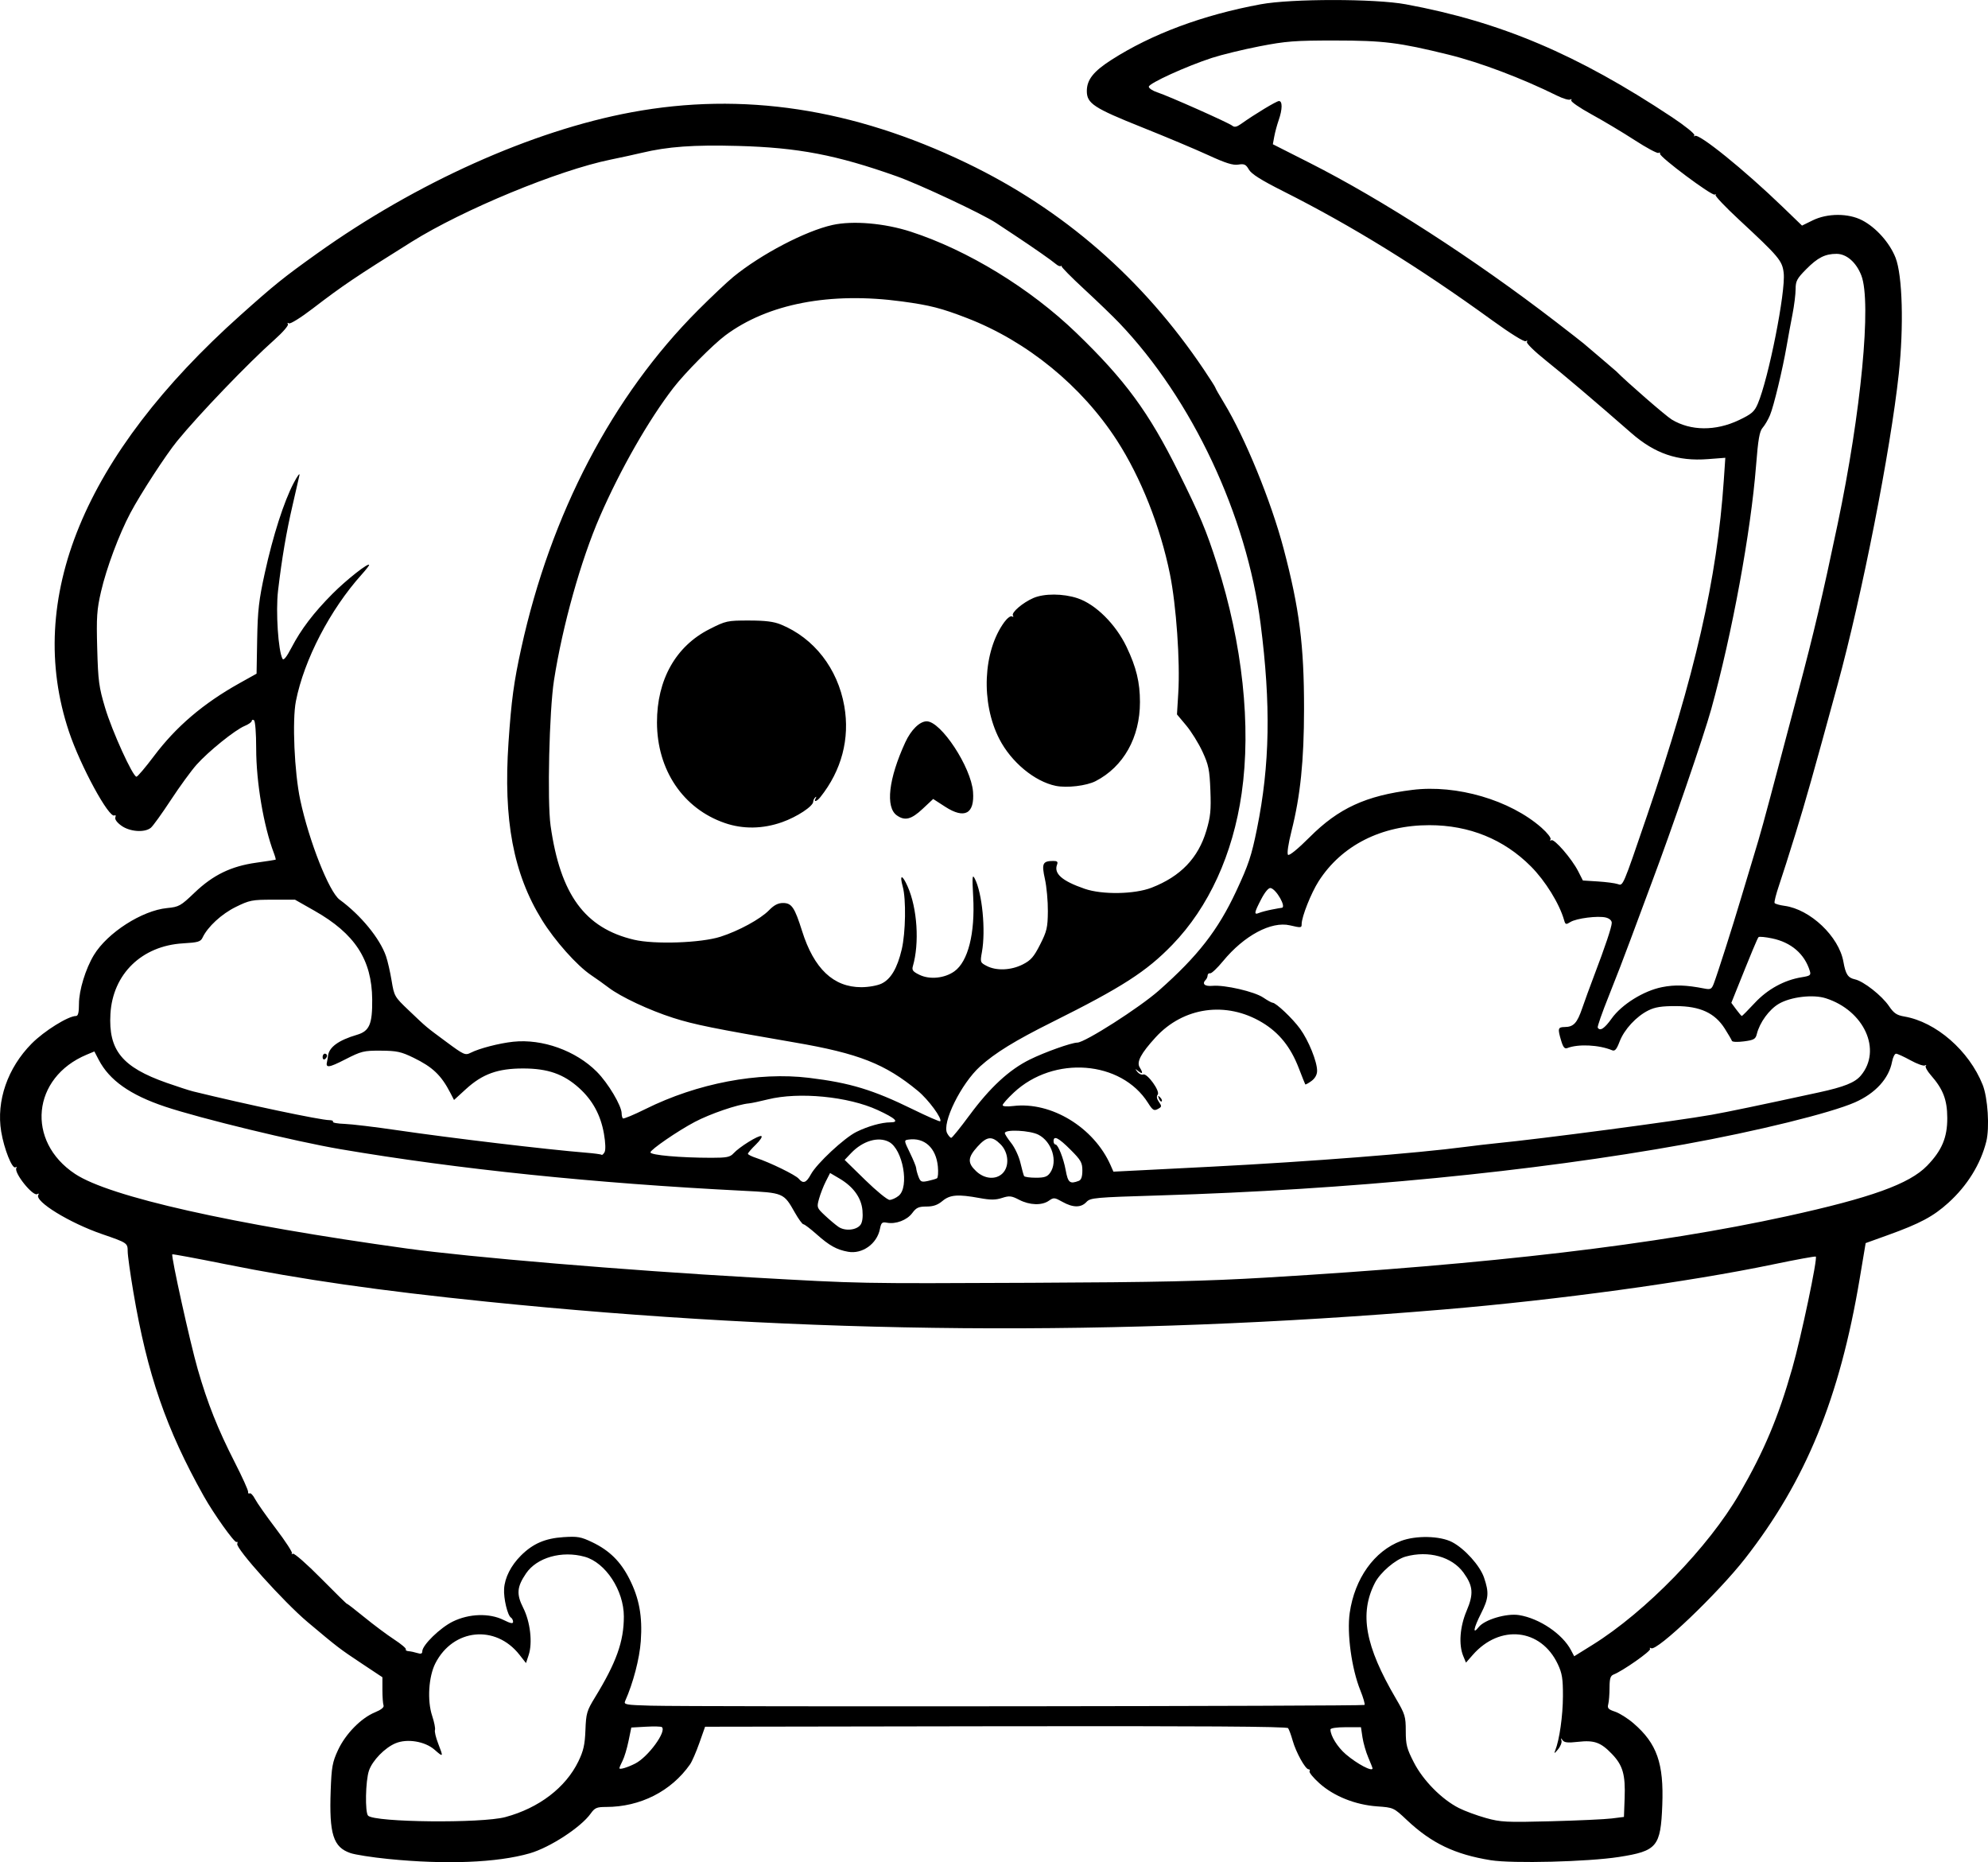 <?xml version="1.0" encoding="UTF-8" standalone="no"?>
<!-- Created with Inkscape (http://www.inkscape.org/) -->

<svg
   width="237.463mm"
   height="222.383mm"
   viewBox="0 0 237.463 222.383"
   version="1.1"
   id="svg1"
   xml:space="preserve"
   xmlns="http://www.w3.org/2000/svg"
   xmlns:svg="http://www.w3.org/2000/svg"><defs
     id="defs1" /><g
     id="layer1"
     transform="translate(95.653,173.362)"><path
       style="fill:#000000"
       d="m -49.313,48.632 c -1.892,-0.19 -3.904,-0.504 -4.473,-0.697 -2.066,-0.702 -2.559,-2.263 -2.367,-7.495 0.103,-2.801 0.206,-3.368 0.877,-4.813 0.893,-1.923 2.754,-3.822 4.412,-4.502 0.741,-0.304 1.109,-0.601 1.023,-0.827 -0.073,-0.194 -0.134,-1.03 -0.134,-1.857 v -1.505 l -2.447,-1.625 c -2.691,-1.787 -2.874,-1.927 -6.49,-4.967 -2.836,-2.384 -8.609,-8.804 -8.402,-9.344 0.074,-0.194 0.034,-0.29 -0.09,-0.214 -0.225,0.139 -2.717,-3.352 -3.907,-5.476 -4.496,-8.018 -6.752,-14.559 -8.417,-24.402 -0.369,-2.183 -0.672,-4.349 -0.672,-4.813 -6.6e-4,-1.015 -0.036,-1.038 -3.045,-2.073 -3.91,-1.344 -8.106,-3.921 -7.632,-4.686 0.103,-0.166 0.05,-0.206 -0.127,-0.097 -0.515,0.318 -2.829,-2.576 -2.494,-3.119 0.082,-0.133 0.032,-0.17 -0.111,-0.081 -0.389,0.24 -1.359,-2.195 -1.702,-4.27 -0.603,-3.652 0.764,-7.599 3.637,-10.501 1.495,-1.51 4.369,-3.3 5.298,-3.3 0.253,0 0.355,-0.415 0.355,-1.454 0,-1.603 0.789,-4.183 1.781,-5.822 1.611,-2.662 5.747,-5.318 8.738,-5.611 1.43,-0.14 1.624,-0.248 3.284,-1.836 2.215,-2.119 4.368,-3.164 7.384,-3.585 1.226,-0.171 2.262,-0.332 2.303,-0.357 0.04,-0.025 -0.054,-0.381 -0.21,-0.791 -1.222,-3.215 -2.111,-8.464 -2.112,-12.476 -4.9e-4,-1.864 -0.113,-3.295 -0.265,-3.389 -0.146,-0.09 -0.265,-0.052 -0.265,0.085 0,0.136 -0.379,0.405 -0.842,0.597 -1.149,0.476 -4.329,3.036 -5.747,4.628 -0.64,0.718 -2.026,2.62 -3.08,4.226 -1.054,1.606 -2.126,3.095 -2.382,3.307 -0.728,0.604 -2.496,0.484 -3.51,-0.239 -0.537,-0.383 -0.82,-0.772 -0.731,-1.006 0.08,-0.209 0.035,-0.312 -0.102,-0.228 -0.641,0.396 -4.068,-5.907 -5.439,-10.005 -5.301,-15.848 1.776,-33.019 20.509,-49.757 4.076,-3.642 5.122,-4.484 9.128,-7.344 11.839,-8.452 25.673,-14.663 37.571,-16.868 13.265,-2.459 26.434,-0.463 40.013,6.064 11.551,5.552 21.026,13.798 28.333,24.658 0.754,1.121 1.372,2.091 1.372,2.156 0,0.065 0.471,0.893 1.047,1.84 2.507,4.126 5.618,11.733 7.11,17.381 1.89,7.16 2.452,11.565 2.444,19.174 -0.006,6.174 -0.433,10.336 -1.491,14.539 -0.395,1.569 -0.564,2.72 -0.42,2.864 0.143,0.143 1.184,-0.705 2.588,-2.111 3.448,-3.451 6.709,-4.952 12.259,-5.641 5.292,-0.658 11.675,1.21 15.429,4.515 0.689,0.607 1.175,1.23 1.079,1.385 -0.096,0.155 -0.051,0.206 0.101,0.112 0.343,-0.212 2.448,2.222 3.202,3.705 l 0.561,1.103 1.792,0.114 c 0.985,0.063 2.047,0.203 2.359,0.31 0.662,0.228 0.566,0.453 3.518,-8.186 5.726,-16.758 8.362,-28.273 9.16,-40.013 l 0.184,-2.706 -2.084,0.16 c -3.603,0.276 -6.329,-0.652 -9.148,-3.117 -4.348,-3.801 -8.043,-6.938 -10.2,-8.659 -1.343,-1.071 -2.365,-2.072 -2.271,-2.224 0.1,-0.161 0.042,-0.197 -0.138,-0.085 -0.181,0.112 -1.848,-0.925 -4.023,-2.502 -8.733,-6.332 -16.739,-11.275 -24.953,-15.409 -2.635,-1.326 -3.789,-2.054 -4.091,-2.58 -0.356,-0.621 -0.549,-0.712 -1.263,-0.596 -0.636,0.103 -1.513,-0.172 -3.582,-1.123 -1.507,-0.693 -5.061,-2.188 -7.899,-3.321 -5.782,-2.31 -6.615,-2.856 -6.615,-4.337 0,-1.35 0.787,-2.348 2.937,-3.726 4.821,-3.09 10.923,-5.362 17.833,-6.638 3.672,-0.678 13.653,-0.677 17.33,0.003 11.338,2.095 20.512,5.984 31.799,13.479 1.555,1.033 2.756,2.002 2.67,2.155 -0.087,0.153 -0.063,0.192 0.053,0.087 0.425,-0.384 5.895,4.034 10.507,8.486 l 2.299,2.219 1.273,-0.624 c 1.762,-0.864 4.25,-0.869 5.904,-0.013 1.666,0.862 3.298,2.692 3.998,4.48 0.826,2.112 0.994,8.199 0.382,13.868 -0.987,9.155 -4.392,26.446 -7.311,37.127 -3.016,11.035 -3.787,13.766 -4.992,17.675 -0.726,2.357 -1.62,5.163 -1.986,6.236 -0.366,1.073 -0.611,2.039 -0.544,2.147 0.067,0.108 0.598,0.26 1.181,0.338 3.076,0.413 6.506,3.667 7.038,6.676 0.265,1.5 0.539,1.919 1.377,2.103 1.034,0.227 3.214,1.939 4.065,3.192 0.582,0.857 0.927,1.091 1.834,1.246 3.787,0.647 7.726,4.076 9.355,8.143 0.621,1.551 0.851,5.139 0.435,6.794 -0.677,2.696 -2.268,5.265 -4.523,7.305 -1.813,1.64 -3.384,2.479 -7.253,3.871 l -2.631,0.947 -0.71,4.233 c -2.392,14.264 -6.433,24.136 -13.683,33.424 -3.26,4.177 -10.556,11.14 -11.234,10.721 -0.155,-0.096 -0.21,-0.058 -0.122,0.084 0.147,0.239 -3.253,2.625 -4.355,3.057 -0.385,0.151 -0.486,0.48 -0.489,1.587 -0.002,0.769 -0.072,1.653 -0.156,1.965 -0.126,0.471 0.011,0.621 0.81,0.884 0.529,0.175 1.522,0.8 2.206,1.39 2.802,2.414 3.634,4.779 3.439,9.781 -0.193,4.959 -0.621,5.471 -5.171,6.182 -3.694,0.577 -12.73,0.806 -15.323,0.388 -4.281,-0.691 -7.068,-2.025 -10.011,-4.795 -1.584,-1.49 -1.592,-1.494 -3.572,-1.636 -2.597,-0.187 -5.167,-1.217 -6.884,-2.762 -0.725,-0.652 -1.252,-1.293 -1.17,-1.425 0.082,-0.132 0.027,-0.24 -0.121,-0.24 -0.383,0 -1.508,-2.034 -1.902,-3.44 -0.184,-0.655 -0.428,-1.318 -0.544,-1.473 -0.147,-0.198 -10.587,-0.265 -34.924,-0.226 l -34.713,0.056 -0.687,1.946 c -0.378,1.07 -0.877,2.217 -1.11,2.549 -2.254,3.215 -5.945,5.086 -10.037,5.086 -1.107,0 -1.341,0.101 -1.831,0.79 -1.168,1.64 -4.864,4.05 -7.279,4.747 -3.887,1.121 -10.037,1.365 -16.933,0.67 z m 14.023,-4.998 c 4.006,-1.078 7.202,-3.515 8.723,-6.651 0.611,-1.26 0.777,-1.997 0.843,-3.74 0.075,-1.998 0.165,-2.307 1.136,-3.894 2.561,-4.184 3.453,-6.682 3.453,-9.668 -3.8e-4,-3.112 -2.183,-6.443 -4.677,-7.135 -2.733,-0.759 -5.716,0.088 -7.006,1.989 -1.096,1.615 -1.166,2.477 -0.336,4.116 0.84,1.658 1.131,4.168 0.652,5.62 l -0.321,0.972 -0.786,-1 c -2.856,-3.631 -7.915,-3.118 -10.035,1.017 -0.816,1.593 -0.994,4.462 -0.388,6.284 0.248,0.747 0.399,1.507 0.334,1.688 -0.064,0.181 0.105,0.9 0.375,1.596 0.651,1.675 0.64,1.696 -0.419,0.766 -1.145,-1.005 -3.267,-1.358 -4.663,-0.774 -1.286,0.537 -2.765,2.06 -3.177,3.27 -0.414,1.216 -0.486,4.994 -0.102,5.377 0.802,0.802 13.554,0.932 16.394,0.168 z m 132.159,0.164 1.455,-0.183 0.083,-2.249 c 0.103,-2.809 -0.216,-3.915 -1.521,-5.274 -1.334,-1.388 -2.108,-1.664 -4.053,-1.444 -1.201,0.136 -1.637,0.091 -1.837,-0.19 -0.215,-0.303 -0.239,-0.296 -0.135,0.037 0.07,0.223 -0.117,0.699 -0.416,1.058 -0.431,0.518 -0.499,0.544 -0.33,0.124 0.503,-1.25 0.915,-4.15 0.921,-6.482 0.006,-2.102 -0.095,-2.73 -0.618,-3.836 -2.01,-4.252 -6.912,-4.782 -10.147,-1.098 l -0.815,0.928 -0.327,-0.789 c -0.562,-1.356 -0.402,-3.504 0.402,-5.396 0.86,-2.023 0.783,-2.967 -0.371,-4.56 -1.375,-1.898 -4.183,-2.677 -6.914,-1.918 -1.214,0.337 -3.037,1.9 -3.675,3.151 -1.869,3.664 -1.166,7.526 2.514,13.803 1.094,1.865 1.178,2.144 1.178,3.878 0,1.633 0.122,2.106 0.976,3.765 1.106,2.151 3.326,4.396 5.37,5.431 0.7,0.355 2.148,0.889 3.218,1.188 1.784,0.498 2.43,0.53 7.766,0.391 3.201,-0.084 6.476,-0.234 7.276,-0.335 z m -116.646,-6.557 c 1.542,-0.784 3.785,-3.853 3.181,-4.353 -0.095,-0.079 -0.955,-0.1 -1.911,-0.046 l -1.737,0.098 -0.335,1.622 c -0.184,0.892 -0.504,1.949 -0.71,2.348 -0.206,0.399 -0.375,0.799 -0.375,0.889 0,0.2 0.947,-0.08 1.887,-0.558 z m 88.071,0.575 c 0,-0.061 -0.229,-0.645 -0.509,-1.298 -0.28,-0.653 -0.591,-1.735 -0.692,-2.403 l -0.182,-1.215 h -1.822 c -1.076,0 -1.822,0.112 -1.822,0.273 0,0.751 0.843,2.109 1.838,2.961 1.348,1.154 3.189,2.125 3.189,1.683 z m -0.957,-7.575 c 0.08,-0.08 -0.147,-0.869 -0.505,-1.754 -1.036,-2.566 -1.616,-6.8 -1.264,-9.239 0.592,-4.106 2.929,-7.383 6.127,-8.591 1.792,-0.676 4.658,-0.613 6.098,0.134 1.498,0.778 3.333,2.814 3.818,4.239 0.614,1.801 0.558,2.483 -0.349,4.272 -0.904,1.783 -1.048,2.611 -0.286,1.642 0.702,-0.892 3.322,-1.67 4.818,-1.431 2.432,0.389 5.187,2.249 6.207,4.19 l 0.382,0.726 2.177,-1.354 c 6.378,-3.968 13.878,-11.685 17.58,-18.089 2.928,-5.065 4.622,-9.09 6.291,-14.949 1.061,-3.723 3.055,-13.194 2.808,-13.339 -0.088,-0.052 -2.363,0.364 -5.055,0.925 -10.141,2.114 -25.669,4.24 -39.423,5.397 -38.972,3.279 -75.992,2.975 -114.3,-0.94 -12.794,-1.307 -22.052,-2.636 -31.221,-4.48 -3.42,-0.688 -6.26,-1.215 -6.311,-1.171 -0.177,0.152 2.123,10.549 3.036,13.722 1.172,4.071 2.396,7.147 4.431,11.131 0.892,1.746 1.605,3.323 1.585,3.503 -0.02,0.18 0.064,0.266 0.187,0.19 0.123,-0.076 0.414,0.231 0.647,0.681 0.233,0.451 1.36,2.051 2.504,3.557 1.144,1.506 2.001,2.827 1.903,2.936 -0.098,0.109 -0.048,0.124 0.111,0.034 0.159,-0.09 1.677,1.241 3.373,2.959 1.697,1.718 3.085,3.079 3.085,3.025 0,-0.054 0.923,0.656 2.051,1.577 1.128,0.922 2.737,2.123 3.577,2.671 0.839,0.547 1.473,1.081 1.408,1.186 -0.065,0.105 0.082,0.204 0.326,0.222 0.244,0.017 0.711,0.116 1.039,0.22 0.434,0.138 0.595,0.083 0.595,-0.202 0,-0.739 2.125,-2.811 3.647,-3.558 1.951,-0.956 4.381,-1.029 6.076,-0.182 0.821,0.41 1.124,0.468 1.124,0.214 0,-0.191 -0.116,-0.42 -0.257,-0.507 -0.405,-0.25 -0.888,-2.281 -0.817,-3.436 0.082,-1.327 0.813,-2.772 2.009,-3.968 1.422,-1.422 2.891,-2.059 5.078,-2.202 1.69,-0.11 2.088,-0.04 3.44,0.607 2.052,0.983 3.381,2.293 4.438,4.376 1.179,2.324 1.573,4.475 1.363,7.438 -0.149,2.093 -0.907,4.995 -1.872,7.16 -0.184,0.414 0.092,0.463 3.064,0.546 5.386,0.151 85.099,0.069 85.256,-0.088 z m -11.743,-51.036 c 26.82,-1.589 46.644,-3.924 62.177,-7.323 10.05,-2.199 14.651,-3.854 16.763,-6.031 1.767,-1.82 2.421,-3.371 2.411,-5.712 -0.01,-2.173 -0.495,-3.432 -1.971,-5.114 -0.432,-0.492 -0.7,-0.991 -0.594,-1.108 0.106,-0.117 0.059,-0.136 -0.105,-0.043 -0.164,0.093 -0.938,-0.183 -1.72,-0.614 -0.782,-0.431 -1.558,-0.786 -1.724,-0.789 -0.166,-0.003 -0.382,0.427 -0.481,0.956 -0.376,2.005 -1.986,3.772 -4.417,4.847 -2.886,1.276 -11.767,3.463 -20.38,5.018 -18.154,3.277 -40.18,5.423 -62.629,6.101 -7.845,0.237 -8.333,0.281 -8.808,0.791 -0.645,0.693 -1.607,0.685 -2.867,-0.023 -0.938,-0.527 -1.041,-0.536 -1.616,-0.132 -0.838,0.587 -2.289,0.541 -3.55,-0.112 -0.921,-0.477 -1.169,-0.503 -2.047,-0.22 -0.774,0.25 -1.376,0.253 -2.676,0.013 -2.594,-0.478 -3.546,-0.402 -4.443,0.352 -0.568,0.478 -1.097,0.661 -1.907,0.661 -0.934,0 -1.217,0.13 -1.698,0.781 -0.622,0.842 -1.966,1.352 -3.027,1.149 -0.574,-0.11 -0.683,-0.011 -0.835,0.758 -0.349,1.765 -2.107,3.019 -3.803,2.712 -1.368,-0.248 -2.221,-0.722 -3.769,-2.097 -0.734,-0.652 -1.438,-1.185 -1.565,-1.185 -0.127,0 -0.584,-0.625 -1.017,-1.389 -1.344,-2.373 -1.33,-2.367 -6.209,-2.613 -17.784,-0.897 -34.014,-2.574 -48.088,-4.967 -5.347,-0.909 -16.749,-3.676 -20.95,-5.084 -4.159,-1.393 -6.639,-3.147 -7.913,-5.593 l -0.517,-0.993 -0.917,0.383 c -6.545,2.735 -7.283,10.345 -1.382,14.247 4.131,2.731 18.713,6.008 39.617,8.903 7.495,1.038 26.203,2.607 41.143,3.451 13.319,0.752 12.497,0.736 33.47,0.644 15.125,-0.066 20.748,-0.192 28.046,-0.624 z M 7.13,-27.09 c 0.224,-0.298 0.31,-0.927 0.236,-1.735 -0.137,-1.507 -1.092,-2.825 -2.756,-3.804 l -1.11,-0.653 -0.514,1.01 c -0.283,0.556 -0.645,1.487 -0.806,2.069 -0.284,1.03 -0.265,1.083 0.695,1.984 0.543,0.509 1.272,1.124 1.621,1.365 0.774,0.536 2.144,0.413 2.633,-0.236 z m 4.563,-3.473 c 1.301,-1.054 0.502,-5.536 -1.146,-6.425 -1.272,-0.687 -3.143,-0.138 -4.539,1.33 l -0.77,0.81 2.444,2.389 c 1.344,1.314 2.66,2.389 2.923,2.389 0.264,0 0.753,-0.222 1.088,-0.492 z M 1.21,-33.126 c 0.691,-1.283 3.99,-4.357 5.44,-5.068 1.39,-0.682 3,-1.134 4.047,-1.136 1.122,-0.002 0.632,-0.48 -1.508,-1.468 -3.515,-1.624 -9.412,-2.196 -13.126,-1.273 -0.946,0.235 -1.958,0.449 -2.249,0.475 -1.367,0.125 -4.638,1.244 -6.482,2.217 -2.017,1.064 -5.292,3.312 -5.292,3.633 0,0.329 3.561,0.645 7.301,0.647 1.803,0.001 2.217,-0.082 2.618,-0.525 0.684,-0.755 2.981,-2.185 3.326,-2.07 0.161,0.054 -0.133,0.511 -0.653,1.016 -0.52,0.505 -0.947,0.999 -0.948,1.097 -0.002,0.098 0.444,0.323 0.989,0.501 1.624,0.529 4.713,2.037 5.08,2.48 0.527,0.635 0.905,0.498 1.456,-0.526 z m 15.057,0.476 c 0.126,-0.075 0.174,-0.71 0.106,-1.413 -0.214,-2.225 -1.604,-3.49 -3.525,-3.208 -0.532,0.078 -0.527,0.115 0.193,1.59 0.405,0.83 0.74,1.651 0.743,1.823 0.003,0.172 0.126,0.628 0.272,1.013 0.236,0.621 0.362,0.679 1.124,0.515 0.472,-0.101 0.962,-0.245 1.087,-0.32 z m 16.947,0.302 c 0.286,-0.11 0.419,-0.499 0.419,-1.231 0,-0.941 -0.171,-1.241 -1.415,-2.485 -1.438,-1.438 -2.025,-1.733 -2.025,-1.018 0,0.218 0.106,0.397 0.236,0.397 0.298,0 0.956,1.657 1.208,3.041 0.278,1.529 0.498,1.711 1.577,1.297 z m -9.106,-0.898 c 0.836,-0.836 0.719,-2.496 -0.244,-3.46 -1.036,-1.036 -1.629,-0.975 -2.768,0.286 -1.172,1.297 -1.201,1.94 -0.135,2.936 0.999,0.933 2.35,1.035 3.147,0.238 z m 5.674,-0.059 c 0.947,-1.352 0.223,-3.713 -1.395,-4.547 -1.022,-0.527 -4.014,-0.671 -4.014,-0.193 0,0.126 0.346,0.663 0.768,1.195 0.423,0.532 0.915,1.59 1.093,2.351 0.179,0.761 0.376,1.474 0.438,1.583 0.062,0.109 0.695,0.198 1.405,0.198 1.035,0 1.374,-0.117 1.704,-0.588 z m 19.33,-0.734 c 11.835,-0.61 24.417,-1.593 30.295,-2.367 1.091,-0.144 2.699,-0.331 3.572,-0.417 5.538,-0.543 21.614,-2.668 25.797,-3.409 1.951,-0.346 5.767,-1.142 12.832,-2.676 3.022,-0.656 4.307,-1.172 5.012,-2.01 2.554,-3.036 0.404,-7.77 -4.194,-9.234 -1.519,-0.484 -4.183,-0.167 -5.604,0.666 -1.153,0.676 -2.287,2.234 -2.625,3.607 -0.149,0.606 -0.348,0.72 -1.534,0.877 -0.779,0.103 -1.398,0.076 -1.444,-0.065 -0.045,-0.135 -0.429,-0.793 -0.853,-1.461 -1.184,-1.867 -2.943,-2.678 -5.824,-2.686 -1.712,-0.005 -2.499,0.118 -3.296,0.513 -1.448,0.718 -2.888,2.276 -3.44,3.723 -0.36,0.944 -0.562,1.176 -0.899,1.036 -1.57,-0.651 -4.032,-0.77 -5.35,-0.259 -0.313,0.121 -0.496,-0.098 -0.728,-0.872 -0.44,-1.469 -0.399,-1.633 0.418,-1.642 1.061,-0.012 1.482,-0.463 2.091,-2.241 0.299,-0.873 0.929,-2.6 1.4,-3.836 1.36,-3.573 2.131,-5.877 2.131,-6.368 0,-0.27 -0.283,-0.525 -0.699,-0.63 -0.948,-0.238 -3.533,0.09 -4.246,0.538 -0.525,0.331 -0.595,0.31 -0.747,-0.226 -0.561,-1.97 -2.238,-4.684 -3.966,-6.418 -3.23,-3.242 -7.367,-4.922 -12.124,-4.924 -5.721,-0.003 -10.491,2.411 -13.234,6.7 -0.897,1.402 -2.026,4.246 -2.026,5.102 0,0.467 -0.052,0.473 -1.405,0.159 -2.225,-0.517 -5.474,1.222 -7.984,4.273 -0.685,0.832 -1.377,1.487 -1.538,1.455 -0.161,-0.032 -0.299,0.081 -0.305,0.251 -0.007,0.17 -0.101,0.398 -0.21,0.507 -0.503,0.503 -0.156,0.826 0.794,0.74 1.456,-0.133 5.011,0.688 6.06,1.4 0.5,0.339 1.002,0.617 1.114,0.617 0.406,0 2.395,1.884 3.287,3.112 1.019,1.404 2.045,3.944 2.032,5.033 -0.005,0.457 -0.252,0.895 -0.68,1.207 -0.369,0.269 -0.7,0.448 -0.734,0.397 -0.035,-0.051 -0.384,-0.926 -0.776,-1.944 -0.968,-2.515 -2.342,-4.226 -4.376,-5.447 -4.285,-2.572 -9.405,-1.856 -12.729,1.781 -1.753,1.918 -2.295,2.941 -1.896,3.58 0.43,0.689 0.365,0.866 -0.166,0.449 -0.416,-0.326 -0.428,-0.318 -0.113,0.084 0.193,0.246 0.505,0.388 0.694,0.316 0.481,-0.185 2.066,2.013 1.737,2.409 -0.165,0.198 -0.115,0.5 0.144,0.868 0.361,0.515 0.349,0.59 -0.133,0.847 -0.457,0.245 -0.614,0.147 -1.165,-0.726 -3.205,-5.076 -11.266,-5.696 -16.037,-1.234 -0.732,0.685 -1.331,1.36 -1.331,1.501 0,0.15 0.522,0.192 1.269,0.101 4.531,-0.552 9.636,2.556 11.628,7.079 l 0.335,0.761 3.637,-0.182 c 2,-0.1 5.661,-0.286 8.134,-0.414 z m -6.333,-8.126 c -0.144,-0.377 -0.113,-0.407 0.148,-0.148 0.181,0.179 0.262,0.393 0.181,0.474 -0.082,0.081 -0.229,-0.065 -0.329,-0.326 z m -66.29,4.203 c -0.391,-2.242 -1.359,-4.022 -2.984,-5.483 -1.852,-1.665 -3.738,-2.321 -6.678,-2.321 -3.027,0 -4.855,0.661 -6.835,2.471 l -1.413,1.292 -0.438,-0.847 c -1.091,-2.109 -2.112,-3.083 -4.399,-4.196 -1.482,-0.721 -1.998,-0.833 -3.899,-0.845 -2.056,-0.013 -2.322,0.053 -4.311,1.069 -1.935,0.989 -2.323,1.028 -2.115,0.214 0.037,-0.146 0.087,-0.443 0.111,-0.661 0.115,-1.039 1.253,-1.868 3.456,-2.517 1.493,-0.44 1.849,-1.265 1.821,-4.229 -0.044,-4.745 -2.061,-7.842 -6.892,-10.583 l -2.331,-1.323 h -2.655 c -2.467,0 -2.78,0.061 -4.424,0.871 -1.695,0.835 -3.356,2.368 -3.963,3.661 -0.228,0.486 -0.547,0.579 -2.324,0.682 -4.927,0.285 -8.403,3.66 -8.679,8.425 -0.252,4.348 1.399,6.367 6.736,8.239 1.286,0.451 2.696,0.908 3.132,1.015 6.434,1.578 15.238,3.433 16.289,3.433 0.299,0 0.489,0.089 0.423,0.198 -0.066,0.109 0.552,0.221 1.373,0.249 0.821,0.028 3.636,0.364 6.255,0.749 6.506,0.954 17.941,2.315 22.622,2.693 0.946,0.076 1.773,0.188 1.837,0.249 0.065,0.061 0.224,-0.08 0.355,-0.313 0.144,-0.257 0.116,-1.118 -0.071,-2.19 z m -33.607,-9.16 c 0,-0.227 0.119,-0.412 0.265,-0.412 0.146,0 0.265,0.112 0.265,0.249 0,0.137 -0.119,0.323 -0.265,0.412 -0.146,0.09 -0.265,-0.022 -0.265,-0.249 z m 77.252,6.969 c 2.457,-3.337 4.759,-5.465 7.225,-6.681 1.797,-0.886 4.959,-2.012 5.671,-2.02 0.91,-0.01 7.42,-4.168 9.755,-6.231 4.637,-4.097 7.045,-7.189 9.218,-11.84 1.479,-3.164 1.831,-4.221 2.488,-7.464 1.545,-7.626 1.672,-14.822 0.432,-24.474 -1.667,-12.976 -8.166,-26.804 -16.895,-35.943 -0.743,-0.778 -2.619,-2.586 -4.169,-4.018 -1.55,-1.431 -2.77,-2.67 -2.712,-2.752 0.058,-0.082 0.026,-0.09 -0.071,-0.017 -0.097,0.073 -0.365,-0.03 -0.595,-0.23 -0.493,-0.427 -2.684,-1.957 -4.916,-3.434 -0.873,-0.578 -1.885,-1.247 -2.249,-1.488 -1.614,-1.068 -9.133,-4.597 -11.848,-5.561 -7.209,-2.559 -11.804,-3.437 -18.987,-3.63 -5.298,-0.142 -8.366,0.079 -11.498,0.828 -0.8,0.192 -2.467,0.555 -3.704,0.807 -6.248,1.275 -17.597,5.963 -23.758,9.814 -6.744,4.215 -8.209,5.204 -11.851,7.994 -1.383,1.06 -2.647,1.845 -2.808,1.745 -0.168,-0.104 -0.22,-0.062 -0.121,0.097 0.095,0.153 -0.631,0.991 -1.613,1.862 -3.084,2.735 -9.043,8.938 -11.62,12.096 -1.351,1.656 -4.372,6.301 -5.586,8.589 -1.358,2.56 -2.856,6.57 -3.507,9.387 -0.501,2.168 -0.559,3.039 -0.456,6.807 0.107,3.876 0.204,4.606 0.946,7.084 0.838,2.798 3.306,8.218 3.743,8.218 0.131,0 1.073,-1.111 2.093,-2.468 2.645,-3.519 5.894,-6.286 10.207,-8.694 l 2.045,-1.141 0.072,-4.101 c 0.061,-3.456 0.205,-4.705 0.915,-7.937 0.981,-4.465 2.277,-8.5 3.444,-10.729 0.454,-0.866 0.762,-1.277 0.686,-0.913 -0.077,0.364 -0.444,1.971 -0.817,3.572 -0.742,3.189 -1.275,6.319 -1.733,10.186 -0.293,2.47 0.02,7.227 0.535,8.148 0.128,0.228 0.489,-0.221 1.062,-1.321 1.149,-2.208 2.643,-4.171 4.908,-6.449 1.672,-1.681 4.374,-3.803 4.374,-3.434 0,0.079 -0.402,0.591 -0.893,1.137 -3.766,4.186 -6.883,10.188 -7.854,15.12 -0.455,2.312 -0.182,8.511 0.519,11.802 1.044,4.903 3.449,10.989 4.704,11.906 2.531,1.851 4.808,4.627 5.542,6.757 0.196,0.569 0.497,1.885 0.668,2.923 0.304,1.839 0.356,1.93 2.019,3.512 2.25,2.142 1.995,1.927 4.524,3.799 2.101,1.555 2.253,1.622 2.91,1.288 1.018,-0.518 3.394,-1.133 5.064,-1.312 3.482,-0.372 7.489,1.066 9.998,3.588 1.351,1.358 2.962,4.065 2.962,4.976 0,0.244 0.067,0.509 0.148,0.591 0.081,0.081 1.302,-0.425 2.712,-1.126 6.18,-3.069 13.457,-4.455 19.523,-3.718 4.901,0.596 7.625,1.421 12.393,3.756 1.737,0.851 3.21,1.495 3.273,1.432 0.286,-0.286 -1.401,-2.586 -2.66,-3.625 -3.912,-3.231 -7.069,-4.474 -14.702,-5.785 -9.658,-1.659 -12.012,-2.135 -14.53,-2.938 -2.861,-0.913 -6.268,-2.51 -7.724,-3.622 -0.521,-0.398 -1.464,-1.07 -2.095,-1.494 -1.678,-1.127 -4.326,-4.099 -5.857,-6.574 -3.422,-5.533 -4.628,-11.937 -3.996,-21.212 0.345,-5.055 0.635,-7.201 1.523,-11.245 3.524,-16.048 10.881,-30.115 21.111,-40.362 1.605,-1.608 3.514,-3.408 4.242,-4.001 3.32,-2.704 8.588,-5.458 11.815,-6.177 2.431,-0.541 6.217,-0.219 9.351,0.797 6.802,2.204 14.272,6.77 19.795,12.1 5.831,5.627 8.638,9.45 12.193,16.608 2.554,5.142 3.316,6.961 4.602,10.985 3.047,9.535 4.099,19.32 2.942,27.38 -1.046,7.288 -3.928,13.585 -8.277,18.083 -3.095,3.202 -6.017,5.081 -14.38,9.248 -4.399,2.192 -6.796,3.666 -8.58,5.278 -2.274,2.054 -4.595,6.764 -3.939,7.99 0.16,0.299 0.378,0.543 0.485,0.543 0.107,0 1.08,-1.203 2.162,-2.673 z m 76.724,-11.582 c 1.204,-1.682 3.83,-3.314 6.028,-3.745 1.527,-0.3 2.861,-0.256 5.025,0.165 0.764,0.149 0.886,0.085 1.146,-0.591 0.42,-1.093 2.284,-6.93 3.198,-10.017 0.431,-1.455 1.13,-3.777 1.553,-5.159 0.823,-2.689 1.186,-4.005 3.206,-11.642 0.712,-2.692 1.658,-6.264 2.103,-7.938 1.91,-7.195 2.925,-11.509 4.731,-20.108 2.813,-13.394 4.064,-26.503 2.834,-29.692 -0.606,-1.571 -1.769,-2.587 -2.961,-2.587 -1.369,0 -2.255,0.449 -3.63,1.838 -1.1,1.111 -1.262,1.417 -1.262,2.376 0,0.605 -0.168,1.959 -0.374,3.008 -0.206,1.049 -0.518,2.741 -0.693,3.759 -0.485,2.815 -1.541,7.204 -1.994,8.287 -0.222,0.531 -0.617,1.206 -0.877,1.499 -0.373,0.42 -0.539,1.373 -0.785,4.507 -0.624,7.937 -2.867,20.129 -5.355,29.099 -0.891,3.214 -4.728,14.391 -7.13,20.77 -0.74,1.965 -1.869,5.001 -2.51,6.747 -0.641,1.746 -1.811,4.782 -2.601,6.747 -0.79,1.965 -1.382,3.661 -1.317,3.77 0.276,0.457 0.804,0.111 1.665,-1.092 z m 17.086,-1.849 c 1.54,-1.652 3.53,-2.741 5.623,-3.078 1.008,-0.162 1.115,-0.246 0.959,-0.753 -0.627,-2.035 -2.226,-3.411 -4.515,-3.886 -0.801,-0.166 -1.525,-0.234 -1.608,-0.151 -0.132,0.132 -0.811,1.762 -2.744,6.584 l -0.507,1.265 0.581,0.786 c 0.32,0.432 0.622,0.786 0.672,0.786 0.05,0 0.742,-0.698 1.538,-1.551 z M 9.651,-55.903 c 1.106,-0.527 1.878,-1.838 2.408,-4.09 0.465,-1.971 0.53,-6.005 0.122,-7.475 -0.414,-1.492 -0.073,-1.51 0.582,-0.031 1.157,2.616 1.426,6.77 0.618,9.541 -0.131,0.45 0.025,0.644 0.823,1.023 1.222,0.58 2.979,0.398 4.139,-0.428 1.639,-1.167 2.488,-4.532 2.249,-8.911 -0.132,-2.421 -0.105,-2.729 0.191,-2.161 0.887,1.7 1.323,6.191 0.851,8.777 -0.219,1.202 -0.203,1.248 0.582,1.654 1.151,0.595 2.894,0.523 4.283,-0.178 0.981,-0.495 1.334,-0.897 2.087,-2.382 0.806,-1.588 0.909,-2.029 0.926,-3.969 0.011,-1.2 -0.148,-2.937 -0.353,-3.86 -0.41,-1.85 -0.274,-2.146 0.996,-2.154 0.47,-0.003 0.583,0.103 0.457,0.43 -0.415,1.081 0.589,1.962 3.303,2.897 2.094,0.722 5.947,0.658 7.983,-0.132 3.473,-1.348 5.574,-3.538 6.551,-6.827 0.491,-1.654 0.568,-2.436 0.476,-4.796 -0.097,-2.476 -0.213,-3.041 -0.947,-4.627 -0.46,-0.994 -1.333,-2.4 -1.941,-3.126 l -1.104,-1.319 0.157,-2.574 c 0.229,-3.753 -0.242,-10.449 -0.995,-14.171 -1.15,-5.682 -3.481,-11.56 -6.331,-15.97 -4.214,-6.52 -10.728,-11.839 -17.888,-14.607 -3.095,-1.196 -4.435,-1.539 -7.788,-1.994 -8.575,-1.162 -16.014,0.265 -21.093,4.047 -1.492,1.111 -4.843,4.494 -6.218,6.276 -2.953,3.829 -6.33,9.737 -8.771,15.347 -2.276,5.231 -4.466,13.041 -5.488,19.578 -0.564,3.606 -0.818,14.445 -0.406,17.356 1.164,8.233 4.098,12.241 9.972,13.622 2.455,0.577 7.992,0.384 10.32,-0.36 2.186,-0.699 4.782,-2.114 5.801,-3.164 0.594,-0.612 1.08,-0.864 1.666,-0.864 1.039,0 1.39,0.516 2.283,3.349 1.417,4.496 3.745,6.705 7.066,6.705 0.866,0 1.919,-0.187 2.433,-0.432 z m -18.727,-19.174 c -4.978,-1.712 -8.091,-6.328 -8.102,-12.011 -0.009,-5.093 2.24,-9.097 6.254,-11.133 1.978,-1.004 2.134,-1.038 4.715,-1.038 1.961,0 2.977,0.126 3.83,0.476 3.963,1.623 6.786,5.254 7.575,9.741 0.683,3.887 -0.32,7.693 -2.869,10.884 -0.423,0.53 -0.835,0.629 -0.549,0.132 0.111,-0.192 0.089,-0.238 -0.051,-0.11 -0.132,0.121 -0.241,0.346 -0.241,0.5 0,0.552 -1.929,1.825 -3.725,2.459 -2.307,0.814 -4.663,0.849 -6.837,0.101 z m 20.554,-0.906 c -1.387,-0.972 -0.997,-4.378 1.001,-8.724 0.688,-1.496 1.725,-2.514 2.561,-2.514 1.709,0 5.307,5.472 5.533,8.415 0.203,2.635 -1.007,3.286 -3.324,1.787 l -1.435,-0.928 -1.265,1.184 c -1.349,1.262 -2.107,1.454 -3.071,0.779 z m 18.971,-3.533 c -2.537,-0.527 -5.324,-2.846 -6.739,-5.606 -2.216,-4.322 -1.953,-10.446 0.597,-13.943 0.347,-0.476 0.76,-0.785 0.919,-0.687 0.164,0.101 0.213,0.056 0.114,-0.103 -0.217,-0.352 1.164,-1.535 2.439,-2.089 1.287,-0.559 3.556,-0.549 5.28,0.024 2.162,0.719 4.562,3.101 5.856,5.813 1.165,2.442 1.598,4.228 1.598,6.596 0,4.216 -1.963,7.713 -5.294,9.431 -1.09,0.562 -3.44,0.84 -4.77,0.564 z m 25.807,14.776 c 0.582,-0.114 1.115,-0.21 1.184,-0.212 0.612,-0.017 -0.63,-2.231 -1.326,-2.361 -0.236,-0.044 -0.672,0.473 -1.115,1.325 -0.85,1.633 -0.895,1.913 -0.265,1.649 0.255,-0.107 0.939,-0.287 1.521,-0.402 z m 55.803,-58.452 c 1.53,-0.73 1.848,-1.006 2.252,-1.952 1.29,-3.024 3.345,-13.391 3.095,-15.612 -0.166,-1.472 -0.548,-1.928 -5.363,-6.396 -1.623,-1.506 -2.873,-2.825 -2.778,-2.931 0.095,-0.106 0.051,-0.124 -0.097,-0.04 -0.329,0.186 -6.639,-4.525 -6.537,-4.881 0.04,-0.139 -0.041,-0.183 -0.18,-0.097 -0.139,0.086 -1.422,-0.602 -2.851,-1.528 -1.429,-0.926 -3.755,-2.316 -5.168,-3.088 -1.413,-0.773 -2.496,-1.524 -2.407,-1.669 0.09,-0.145 0.036,-0.185 -0.119,-0.09 -0.155,0.096 -0.858,-0.111 -1.562,-0.459 -4.241,-2.098 -9.229,-3.981 -12.994,-4.906 -5.918,-1.454 -7.734,-1.68 -13.554,-1.683 -4.781,-0.003 -5.847,0.079 -8.996,0.691 -1.965,0.382 -4.524,1.005 -5.689,1.384 -3.062,0.997 -7.541,3.039 -7.541,3.439 0,0.188 0.446,0.488 0.992,0.667 1.365,0.446 8.566,3.649 8.985,3.996 0.247,0.205 0.529,0.147 1.035,-0.213 1.66,-1.179 4.228,-2.729 4.532,-2.736 0.433,-0.01 0.421,0.992 -0.028,2.275 -0.197,0.564 -0.435,1.444 -0.529,1.955 l -0.171,0.93 4.36,2.206 c 8.727,4.415 19.692,11.492 29.471,19.02 1.653,1.273 3.142,2.433 3.307,2.579 0.166,0.146 1.075,0.919 2.021,1.718 0.946,0.799 1.779,1.514 1.852,1.587 1.296,1.312 5.931,5.338 6.638,5.767 2.258,1.368 5.245,1.392 8.023,0.067 z"
       id="path55" /></g></svg>
